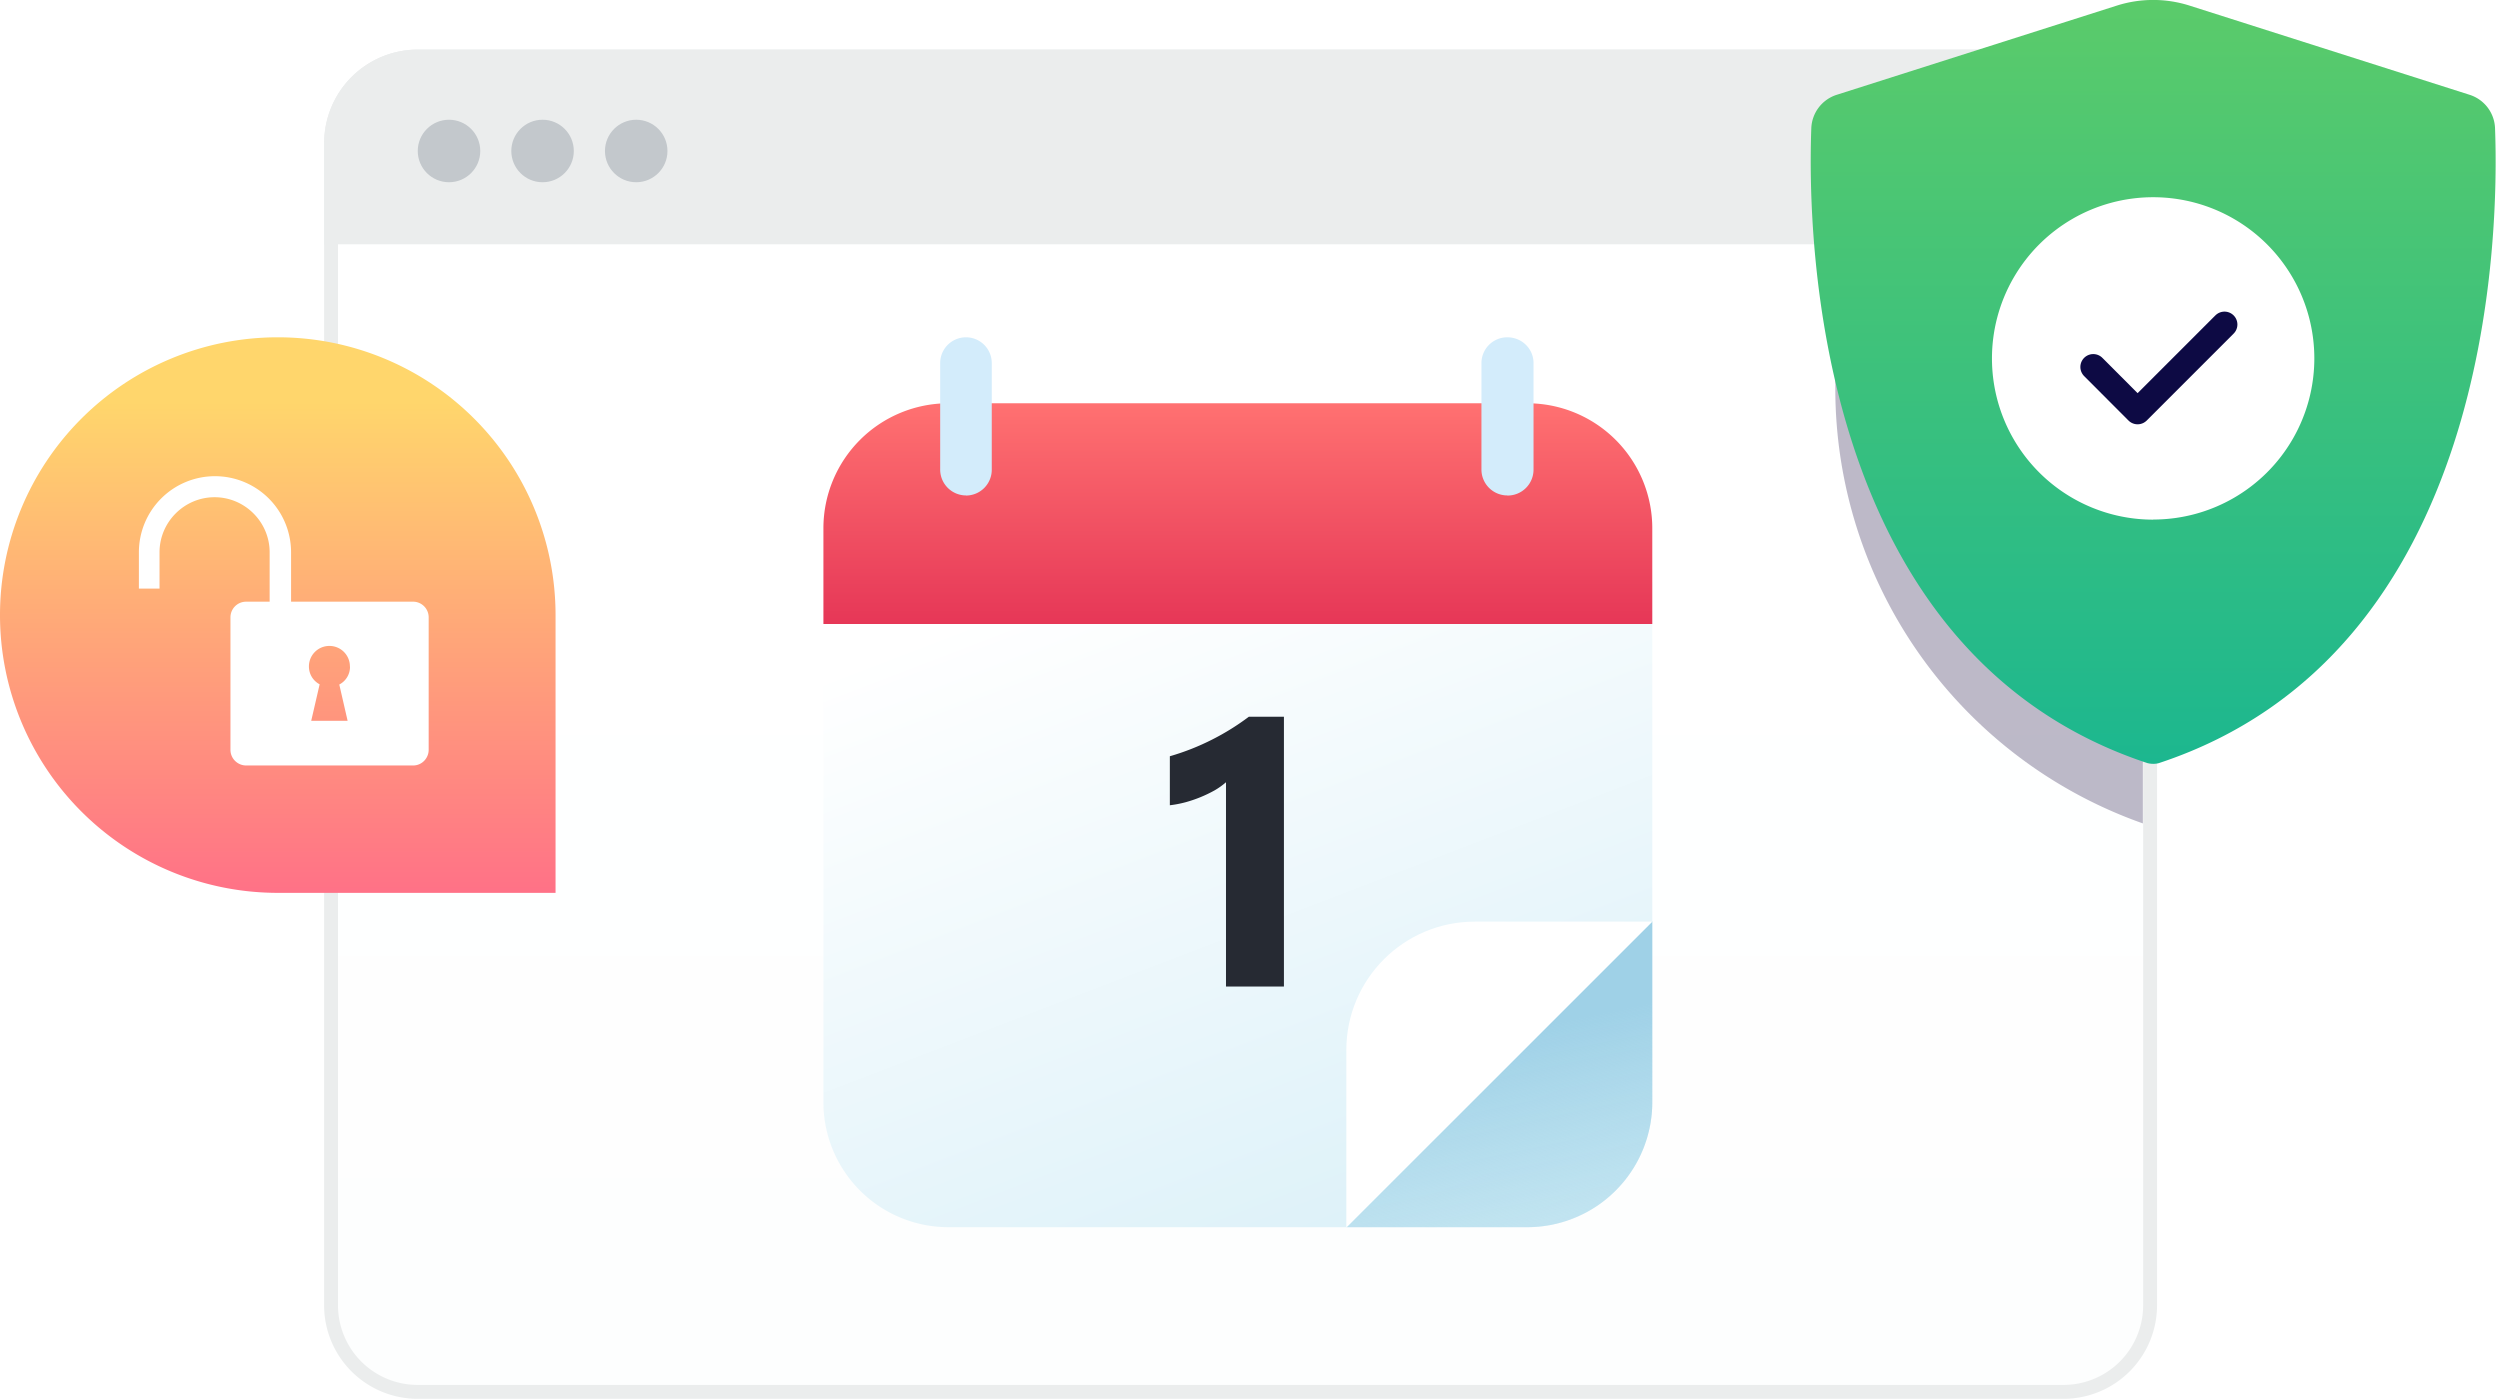 <svg xmlns="http://www.w3.org/2000/svg" width="252" height="141" fill="none" viewBox="0 0 252 141">
  <defs/>
  <g clip-path="url(#clip0)">
    <path fill="#EBEDED" d="M32.68 14.43A9.43 9.43 0 0142.11 5H208a9.43 9.43 0 019.43 9.43v10.22H32.68V14.43z"/>
    <path fill="url(#paint0_linear)" d="M32.68 24.65h184.74v106.92a9.43 9.43 0 01-9.43 9.43H42.1a9.43 9.43 0 01-9.43-9.43V24.65z"/>
    <path fill="url(#paint1_linear)" d="M95.6 123.7h58.35a12.6 12.6 0 0012.6-12.6V58.66H83v52.44a12.6 12.6 0 0012.6 12.6z"/>
    <path fill="#262A33" d="M129.42 72.25v27.19h-5.84V78.85a7.22 7.22 0 01-1.15.82 13.14 13.14 0 01-2.94 1.2c-.53.14-1.05.24-1.57.3v-4.94a24.34 24.34 0 004.3-1.7 24.54 24.54 0 003.66-2.28h3.54z"/>
    <path fill="url(#paint2_linear)" d="M83 62.9h83.55v-9.65a12.6 12.6 0 00-12.6-12.6H95.6A12.6 12.6 0 0083 53.25v9.64z"/>
    <path fill="#D3ECFB" d="M151.94 49.95a2.61 2.61 0 002.64-2.61V36.6c0-1.44-1.17-2.6-2.64-2.6a2.6 2.6 0 00-2.61 2.6v10.7a2.61 2.61 0 002.6 2.64zm-54.57 0a2.6 2.6 0 002.6-2.61V36.6a2.6 2.6 0 00-5.2 0v10.7a2.61 2.61 0 002.6 2.64z"/>
    <path fill="url(#paint3_linear)" d="M166.55 111.1a12.6 12.6 0 01-12.6 12.6h-18.24l30.84-30.84v18.24z"/>
    <path fill="#fff" d="M135.71 105.85c0-7.16 5.8-12.95 12.95-12.95h17.9l-30.85 30.84v-17.9z"/>
    <path stroke="#EBEDED" stroke-width="1.4" d="M42.11 5.7H208a8.73 8.73 0 018.73 8.73v117.14a8.73 8.73 0 01-8.73 8.73H42.1a8.73 8.73 0 01-8.73-8.73V14.43a8.73 8.73 0 018.73-8.73z"/>
    <circle cx="45.26" cy="15.22" r="3.15" fill="#C3C8CC"/>
    <circle cx="54.69" cy="15.22" r="3.15" fill="#C3C8CC"/>
    <circle cx="64.13" cy="15.22" r="3.15" fill="#C3C8CC"/>
    <mask id="a" width="87" height="116" x="131" y="10" maskUnits="userSpaceOnUse">
      <path fill="#C4C4C4" d="M131 10h86.4v115.57H131V10z"/>
    </mask>
    <g filter="url(#filter0_f)" mask="url(#a)" opacity=".3">
      <path fill="#221548" d="M185 27l31 14.21V83a46.47 46.47 0 01-31-43.82V27z"/>
    </g>
    <path fill="url(#paint4_linear)" d="M248.95 9.56l-28.26-9a12.09 12.09 0 00-7.3 0l-28.26 9a3.68 3.68 0 00-2.55 3.36c-.4 10.85.29 52.91 33.88 64 .4.1.81.1 1.16 0 33.59-11.09 34.29-53.15 33.88-64a3.68 3.68 0 00-2.55-3.36z"/>
    <path fill="#fff" d="M217.04 52.37a16.24 16.24 0 100-32.49 16.24 16.24 0 000 32.5z"/>
    <path stroke="#0D0A44" stroke-linecap="round" stroke-linejoin="round" stroke-miterlimit="10" stroke-width="2.6" d="M211 36.99l4.47 4.48 8.76-8.76"/>
    <g>
      <path fill="url(#paint5_linear)" d="M0 62a28 28 0 1156 0v28H28A28 28 0 010 62z"/>
      <path fill="#fff" fill-rule="evenodd" d="M14 55.67v3.66h2.08v-3.66c0-3.05 2.5-5.55 5.55-5.55s5.55 2.5 5.55 5.55v4.98h-2.37c-.89 0-1.58.72-1.58 1.58v13.35c0 .89.73 1.58 1.58 1.58h16.83c.89 0 1.57-.73 1.57-1.58V62.23c0-.89-.72-1.58-1.57-1.58h-12.3v-4.98A7.67 7.67 0 0021.67 48 7.67 7.67 0 0014 55.67zm21.27 11.51a2.06 2.06 0 00-2.06-2.07 2.06 2.06 0 00-2.07 2.07c0 .79.43 1.45 1.08 1.8l-.85 3.68h3.67L34.2 69a2 2 0 001.08-1.8z" clip-rule="evenodd"/>
    </g>
  </g>
  <defs>
    <linearGradient id="paint0_linear" x1="125.05" x2="125.05" y1="51.78" y2="141" gradientUnits="userSpaceOnUse">
      <stop stop-color="#fff"/>
      <stop offset="1" stop-color="#FDFEFE"/>
    </linearGradient>
    <linearGradient id="paint1_linear" x1="124.64" x2="152.85" y1="52.01" y2="125.54" gradientUnits="userSpaceOnUse">
      <stop stop-color="#fff"/>
      <stop offset="1" stop-color="#DAF0F8"/>
    </linearGradient>
    <linearGradient id="paint2_linear" x1="124.78" x2="124.78" y1="40.65" y2="62.9" gradientUnits="userSpaceOnUse">
      <stop stop-color="#FF7171"/>
      <stop offset="1" stop-color="#E63757"/>
    </linearGradient>
    <linearGradient id="paint3_linear" x1="148.54" x2="155.52" y1="104.82" y2="138.28" gradientUnits="userSpaceOnUse">
      <stop stop-color="#9FD1E7"/>
      <stop offset="1" stop-color="#9FD5E7" stop-opacity="0"/>
    </linearGradient>
    <linearGradient id="paint4_linear" x1="217.04" x2="217.04" y1="0" y2="77" gradientUnits="userSpaceOnUse">
      <stop stop-color="#5BCB6A"/>
      <stop offset="1" stop-color="#1CB78F"/>
    </linearGradient>
    <linearGradient id="paint5_linear" x1="28" x2="28" y1="40.5" y2="96" gradientUnits="userSpaceOnUse">
      <stop stop-color="#FFD66C"/>
      <stop offset="1" stop-color="#FF658A"/>
    </linearGradient>
    <clipPath id="clip0">
      <path fill="#fff" d="M0 0h252v141H0z"/>
    </clipPath>
    <filter id="filter0_f" width="58.4" height="83.4" x="171.3" y="13.3" color-interpolation-filters="sRGB" filterUnits="userSpaceOnUse">
      <feFlood flood-opacity="0" result="BackgroundImageFix"/>
      <feBlend in="SourceGraphic" in2="BackgroundImageFix" result="shape"/>
      <feGaussianBlur result="effect1_foregroundBlur" stdDeviation="6.85"/>
    </filter>
  </defs>
</svg>

